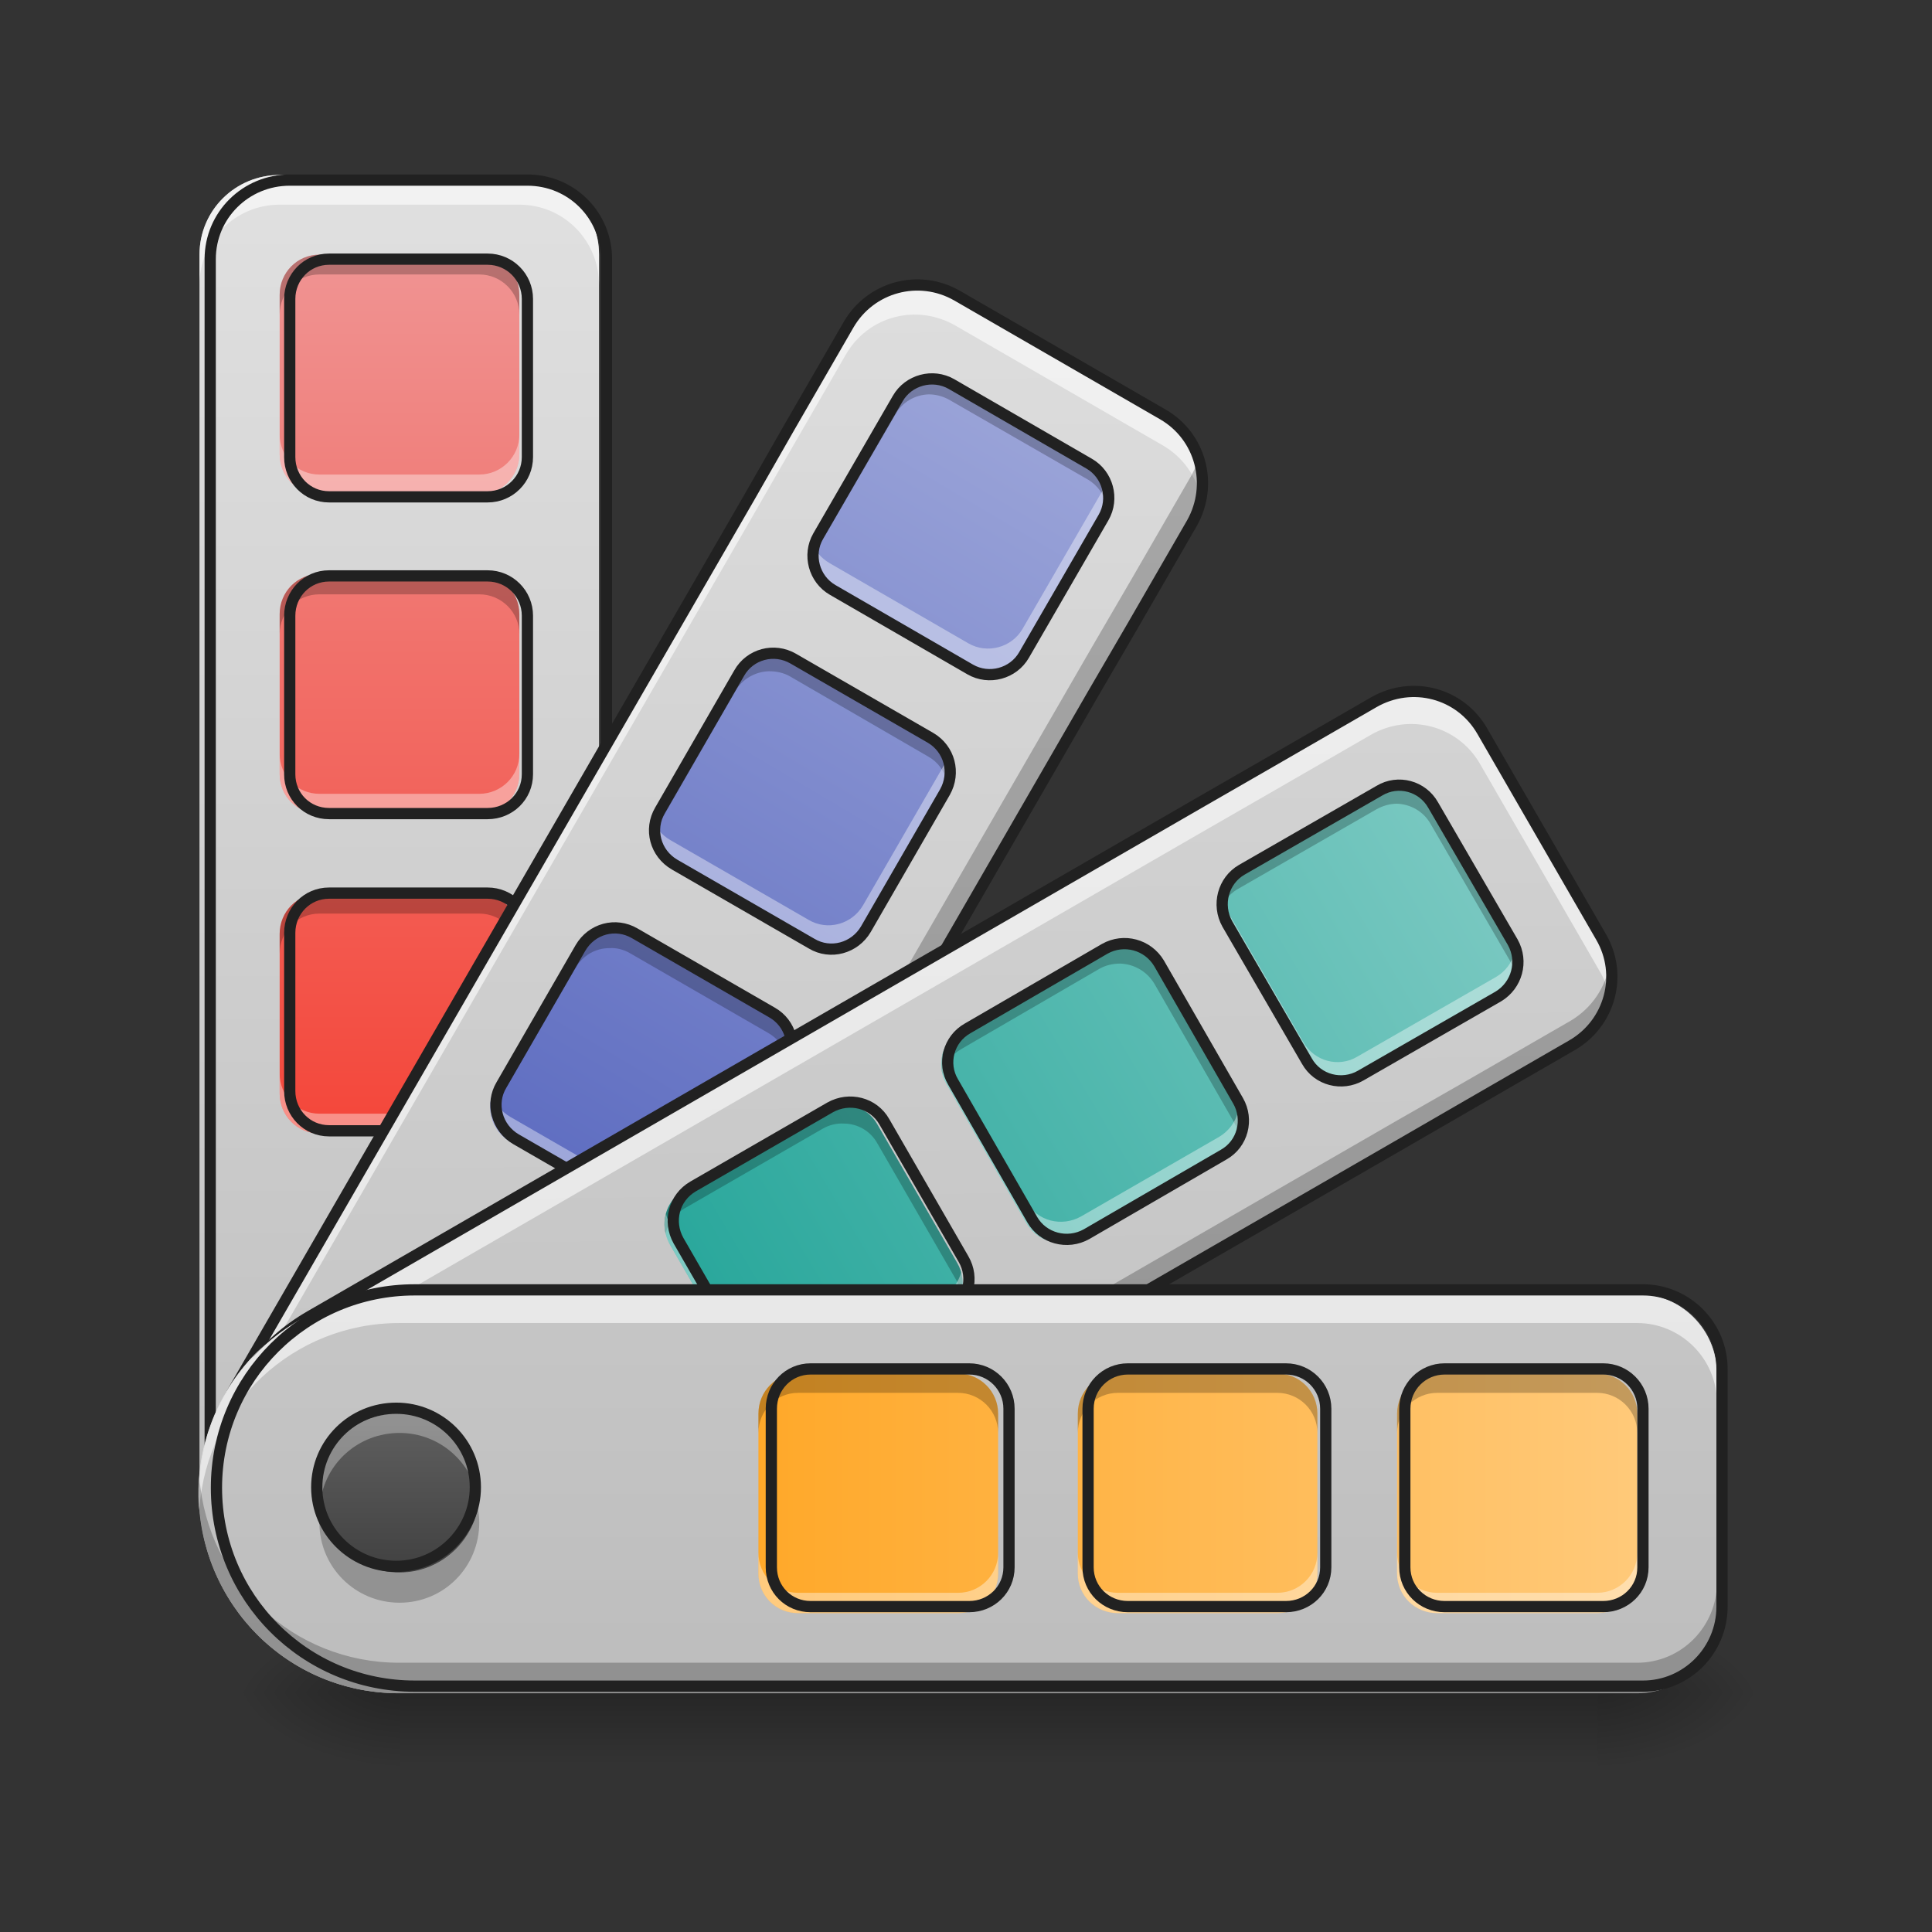 <?xml version="1.0" encoding="UTF-8"?>
<svg xmlns="http://www.w3.org/2000/svg" xmlns:xlink="http://www.w3.org/1999/xlink" width="16pt" height="16pt" viewBox="0 0 16 16" version="1.1">
<rect x="0" y="0" width="16" height="16" fill="#333333" stroke="none"/>
<defs>
<linearGradient id="linear0" gradientUnits="userSpaceOnUse" x1="254" y1="233.5" x2="254" y2="254.667" gradientTransform="matrix(0.031,0,0,0.031,0.331,6.719)">
<stop offset="0" style="stop-color:rgb(0%,0%,0%);stop-opacity:0.275;"/>
<stop offset="1" style="stop-color:rgb(0%,0%,0%);stop-opacity:0;"/>
</linearGradient>
<radialGradient id="radial0" gradientUnits="userSpaceOnUse" cx="450.909" cy="189.579" fx="450.909" fy="189.579" r="21.167" gradientTransform="matrix(0,-0.039,-0.07,-0,26.396,31.798)">
<stop offset="0" style="stop-color:rgb(0%,0%,0%);stop-opacity:0.314;"/>
<stop offset="0.222" style="stop-color:rgb(0%,0%,0%);stop-opacity:0.275;"/>
<stop offset="1" style="stop-color:rgb(0%,0%,0%);stop-opacity:0;"/>
</radialGradient>
<radialGradient id="radial1" gradientUnits="userSpaceOnUse" cx="450.909" cy="189.579" fx="450.909" fy="189.579" r="21.167" gradientTransform="matrix(-0,0.039,0.07,0,-9.858,-3.764)">
<stop offset="0" style="stop-color:rgb(0%,0%,0%);stop-opacity:0.314;"/>
<stop offset="0.222" style="stop-color:rgb(0%,0%,0%);stop-opacity:0.275;"/>
<stop offset="1" style="stop-color:rgb(0%,0%,0%);stop-opacity:0;"/>
</radialGradient>
<radialGradient id="radial2" gradientUnits="userSpaceOnUse" cx="450.909" cy="189.579" fx="450.909" fy="189.579" r="21.167" gradientTransform="matrix(-0,-0.039,0.07,-0,-9.858,31.798)">
<stop offset="0" style="stop-color:rgb(0%,0%,0%);stop-opacity:0.314;"/>
<stop offset="0.222" style="stop-color:rgb(0%,0%,0%);stop-opacity:0.275;"/>
<stop offset="1" style="stop-color:rgb(0%,0%,0%);stop-opacity:0;"/>
</radialGradient>
<radialGradient id="radial3" gradientUnits="userSpaceOnUse" cx="450.909" cy="189.579" fx="450.909" fy="189.579" r="21.167" gradientTransform="matrix(0,0.039,-0.07,0,26.396,-3.764)">
<stop offset="0" style="stop-color:rgb(0%,0%,0%);stop-opacity:0.314;"/>
<stop offset="0.222" style="stop-color:rgb(0%,0%,0%);stop-opacity:0.275;"/>
<stop offset="1" style="stop-color:rgb(0%,0%,0%);stop-opacity:0;"/>
</radialGradient>
<linearGradient id="linear1" gradientUnits="userSpaceOnUse" x1="169.333" y1="233.5" x2="169.333" y2="-168.667" gradientTransform="matrix(0.031,0,0,0.031,-0,6.719)">
<stop offset="0" style="stop-color:rgb(74.118%,74.118%,74.118%);stop-opacity:1;"/>
<stop offset="1" style="stop-color:rgb(87.843%,87.843%,87.843%);stop-opacity:1;"/>
</linearGradient>
<linearGradient id="linear2" gradientUnits="userSpaceOnUse" x1="105.833" y1="95.917" x2="105.833" y2="-168.667" gradientTransform="matrix(0.031,0,0,0.031,-0,6.719)">
<stop offset="0" style="stop-color:rgb(95.686%,26.275%,21.176%);stop-opacity:1;"/>
<stop offset="1" style="stop-color:rgb(93.725%,60.392%,60.392%);stop-opacity:1;"/>
</linearGradient>
<linearGradient id="linear3" gradientUnits="userSpaceOnUse" x1="169.333" y1="233.5" x2="-50.551" y2="-132.435" gradientTransform="matrix(0.027,0.016,-0.016,0.027,3.268,5.822)">
<stop offset="0" style="stop-color:rgb(74.118%,74.118%,74.118%);stop-opacity:1;"/>
<stop offset="1" style="stop-color:rgb(87.843%,87.843%,87.843%);stop-opacity:1;"/>
</linearGradient>
<linearGradient id="linear4" gradientUnits="userSpaceOnUse" x1="105.833" y1="95.917" x2="105.833" y2="-168.667" gradientTransform="matrix(0.027,0.016,-0.016,0.027,3.268,5.822)">
<stop offset="0" style="stop-color:rgb(36.078%,41.961%,75.294%);stop-opacity:1;"/>
<stop offset="1" style="stop-color:rgb(62.353%,65.882%,85.49%);stop-opacity:1;"/>
</linearGradient>
<linearGradient id="linear5" gradientUnits="userSpaceOnUse" x1="178.169" y1="160.947" x2="-170.117" y2="-40.136" gradientTransform="matrix(0.016,0.027,-0.027,0.016,6.533,6.68)">
<stop offset="0" style="stop-color:rgb(74.118%,74.118%,74.118%);stop-opacity:1;"/>
<stop offset="1" style="stop-color:rgb(87.843%,87.843%,87.843%);stop-opacity:1;"/>
</linearGradient>
<linearGradient id="linear6" gradientUnits="userSpaceOnUse" x1="105.833" y1="95.917" x2="105.833" y2="-168.667" gradientTransform="matrix(0.016,0.027,-0.027,0.016,6.533,6.68)">
<stop offset="0" style="stop-color:rgb(14.902%,65.098%,60.392%);stop-opacity:1;"/>
<stop offset="1" style="stop-color:rgb(50.196%,79.608%,76.863%);stop-opacity:1;"/>
</linearGradient>
<linearGradient id="linear7" gradientUnits="userSpaceOnUse" x1="158.57" y1="74.75" x2="-243.597" y2="74.75" gradientTransform="matrix(0,0.031,-0.031,0,8.947,9.061)">
<stop offset="0" style="stop-color:rgb(74.118%,74.118%,74.118%);stop-opacity:1;"/>
<stop offset="1" style="stop-color:rgb(87.843%,87.843%,87.843%);stop-opacity:1;"/>
</linearGradient>
<linearGradient id="linear8" gradientUnits="userSpaceOnUse" x1="105.833" y1="95.917" x2="105.833" y2="-168.667" gradientTransform="matrix(0,0.031,-0.031,0,8.947,9.061)">
<stop offset="0" style="stop-color:rgb(100%,65.49%,14.902%);stop-opacity:1;"/>
<stop offset="1" style="stop-color:rgb(100%,80%,50.196%);stop-opacity:1;"/>
</linearGradient>
<linearGradient id="linear9" gradientUnits="userSpaceOnUse" x1="105.833" y1="201.75" x2="105.833" y2="159.417" gradientTransform="matrix(0.031,0,0,0.031,0,6.719)">
<stop offset="0" style="stop-color:rgb(25.882%,25.882%,25.882%);stop-opacity:1;"/>
<stop offset="1" style="stop-color:rgb(38.039%,38.039%,38.039%);stop-opacity:1;"/>
</linearGradient>
</defs>
<g id="surface1">
<path style=" stroke:none;fill-rule:nonzero;fill:url(#linear0);" d="M 3.309 13.969 L 13.23 13.969 L 13.23 14.703 L 3.309 14.703 Z M 3.309 13.969 "/>
<path style=" stroke:none;fill-rule:nonzero;fill:url(#radial0);" d="M 13.23 14.016 L 14.555 14.016 L 14.555 13.355 L 13.23 13.355 Z M 13.23 14.016 "/>
<path style=" stroke:none;fill-rule:nonzero;fill:url(#radial1);" d="M 3.309 14.016 L 1.984 14.016 L 1.984 14.68 L 3.309 14.68 Z M 3.309 14.016 "/>
<path style=" stroke:none;fill-rule:nonzero;fill:url(#radial2);" d="M 3.309 14.016 L 1.984 14.016 L 1.984 13.355 L 3.309 13.355 Z M 3.309 14.016 "/>
<path style=" stroke:none;fill-rule:nonzero;fill:url(#radial3);" d="M 13.23 14.016 L 14.555 14.016 L 14.555 14.68 L 13.23 14.68 Z M 13.23 14.016 "/>
<path style=" stroke:none;fill-rule:nonzero;fill:url(#linear1);" d="M 2.316 1.449 C 1.949 1.449 1.652 1.742 1.652 2.109 L 1.652 12.363 C 1.652 13.281 2.391 14.016 3.309 14.016 C 4.223 14.016 4.961 13.281 4.961 12.363 L 4.961 2.109 C 4.961 1.742 4.668 1.449 4.301 1.449 Z M 2.316 1.449 "/>
<path style=" stroke:none;fill-rule:nonzero;fill:url(#linear2);" d="M 2.645 2.109 C 2.461 2.109 2.316 2.258 2.316 2.441 L 2.316 3.762 C 2.316 3.945 2.461 4.094 2.645 4.094 L 3.969 4.094 C 4.152 4.094 4.301 3.945 4.301 3.762 L 4.301 2.441 C 4.301 2.258 4.152 2.109 3.969 2.109 Z M 2.645 4.754 C 2.461 4.754 2.316 4.902 2.316 5.086 L 2.316 6.41 C 2.316 6.594 2.461 6.738 2.645 6.738 L 3.969 6.738 C 4.152 6.738 4.301 6.594 4.301 6.41 L 4.301 5.086 C 4.301 4.902 4.152 4.754 3.969 4.754 Z M 2.645 7.402 C 2.461 7.402 2.316 7.551 2.316 7.734 L 2.316 9.055 C 2.316 9.238 2.461 9.387 2.645 9.387 L 3.969 9.387 C 4.152 9.387 4.301 9.238 4.301 9.055 L 4.301 7.734 C 4.301 7.551 4.152 7.402 3.969 7.402 Z M 2.645 7.402 "/>
<path style=" stroke:none;fill-rule:nonzero;fill:rgb(100%,100%,100%);fill-opacity:0.588;" d="M 2.316 1.449 C 1.949 1.449 1.652 1.742 1.652 2.109 L 1.652 2.359 C 1.652 1.992 1.949 1.695 2.316 1.695 L 4.301 1.695 C 4.668 1.695 4.961 1.992 4.961 2.359 L 4.961 2.109 C 4.961 1.742 4.668 1.449 4.301 1.449 Z M 2.316 1.449 "/>
<path style=" stroke:none;fill-rule:nonzero;fill:rgb(0%,0%,0%);fill-opacity:0.235;" d="M 2.645 2.109 C 2.461 2.109 2.316 2.258 2.316 2.441 L 2.316 2.605 C 2.316 2.422 2.461 2.273 2.645 2.273 L 3.969 2.273 C 4.152 2.273 4.301 2.422 4.301 2.605 L 4.301 2.441 C 4.301 2.258 4.152 2.109 3.969 2.109 Z M 2.645 4.754 C 2.461 4.754 2.316 4.902 2.316 5.086 L 2.316 5.25 C 2.316 5.07 2.461 4.922 2.645 4.922 L 3.969 4.922 C 4.152 4.922 4.301 5.07 4.301 5.25 L 4.301 5.086 C 4.301 4.902 4.152 4.754 3.969 4.754 Z M 2.645 7.402 C 2.461 7.402 2.316 7.551 2.316 7.734 L 2.316 7.898 C 2.316 7.715 2.461 7.566 2.645 7.566 L 3.969 7.566 C 4.152 7.566 4.301 7.715 4.301 7.898 L 4.301 7.734 C 4.301 7.551 4.152 7.402 3.969 7.402 Z M 2.645 7.402 "/>
<path style=" stroke:none;fill-rule:nonzero;fill:rgb(0%,0%,0%);fill-opacity:0.235;" d="M 1.652 12.113 L 1.652 12.363 C 1.652 13.281 2.391 14.016 3.309 14.016 C 4.223 14.016 4.961 13.281 4.961 12.363 L 4.961 12.113 C 4.961 13.031 4.223 13.77 3.309 13.77 C 2.391 13.77 1.652 13.031 1.652 12.113 Z M 1.652 12.113 "/>
<path style=" stroke:none;fill-rule:nonzero;fill:rgb(100%,100%,100%);fill-opacity:0.392;" d="M 2.316 3.598 L 2.316 3.762 C 2.316 3.945 2.461 4.094 2.645 4.094 L 3.969 4.094 C 4.152 4.094 4.301 3.945 4.301 3.762 L 4.301 3.598 C 4.301 3.781 4.152 3.93 3.969 3.93 L 2.645 3.93 C 2.461 3.93 2.316 3.781 2.316 3.598 Z M 2.316 6.242 L 2.316 6.41 C 2.316 6.594 2.461 6.738 2.645 6.738 L 3.969 6.738 C 4.152 6.738 4.301 6.594 4.301 6.41 L 4.301 6.242 C 4.301 6.426 4.152 6.574 3.969 6.574 L 2.645 6.574 C 2.461 6.574 2.316 6.426 2.316 6.242 Z M 2.316 8.891 L 2.316 9.055 C 2.316 9.238 2.461 9.387 2.645 9.387 L 3.969 9.387 C 4.152 9.387 4.301 9.238 4.301 9.055 L 4.301 8.891 C 4.301 9.074 4.152 9.223 3.969 9.223 L 2.645 9.223 C 2.461 9.223 2.316 9.074 2.316 8.891 Z M 2.316 8.891 "/>
<path style="fill:none;stroke-width:3;stroke-linecap:round;stroke-linejoin:miter;stroke:rgb(12.941%,12.941%,12.941%);stroke-opacity:1;stroke-miterlimit:4;" d="M -328.049 -168.629 C -339.798 -168.629 -349.297 -159.255 -349.297 -147.506 L -349.297 180.587 C -349.297 209.959 -325.674 233.457 -296.302 233.457 C -267.055 233.457 -243.432 209.959 -243.432 180.587 L -243.432 -147.506 C -243.432 -159.255 -252.806 -168.629 -264.555 -168.629 Z M -328.049 -168.629 " transform="matrix(0.031,0,0,0.031,12.569,6.719)"/>
<path style="fill:none;stroke-width:3;stroke-linecap:round;stroke-linejoin:round;stroke:rgb(12.941%,12.941%,12.941%);stroke-opacity:1;stroke-miterlimit:4;" d="M -317.55 -147.506 C -323.424 -147.506 -328.049 -142.757 -328.049 -136.882 L -328.049 -94.636 C -328.049 -88.762 -323.424 -84.013 -317.55 -84.013 L -275.179 -84.013 C -269.304 -84.013 -264.555 -88.762 -264.555 -94.636 L -264.555 -136.882 C -264.555 -142.757 -269.304 -147.506 -275.179 -147.506 Z M -317.55 -62.89 C -323.424 -62.89 -328.049 -58.14 -328.049 -52.266 L -328.049 -9.895 C -328.049 -4.02 -323.424 0.604 -317.55 0.604 L -275.179 0.604 C -269.304 0.604 -264.555 -4.02 -264.555 -9.895 L -264.555 -52.266 C -264.555 -58.14 -269.304 -62.89 -275.179 -62.89 Z M -317.55 21.852 C -323.424 21.852 -328.049 26.602 -328.049 32.476 L -328.049 74.722 C -328.049 80.597 -323.424 85.346 -317.55 85.346 L -275.179 85.346 C -269.304 85.346 -264.555 80.597 -264.555 74.722 L -264.555 32.476 C -264.555 26.602 -269.304 21.852 -275.179 21.852 Z M -317.55 21.852 " transform="matrix(0.031,0,0,0.031,12.569,6.719)"/>
<path style="fill:none;stroke-width:3;stroke-linecap:round;stroke-linejoin:round;stroke:rgb(12.941%,12.941%,12.941%);stroke-opacity:1;stroke-miterlimit:4;" d="M -211.635 159.464 C -200.011 159.464 -190.512 168.838 -190.512 180.587 C -190.512 192.211 -200.011 201.71 -211.635 201.71 C -223.384 201.71 -232.883 192.211 -232.883 180.587 C -232.883 168.838 -223.384 159.464 -211.635 159.464 Z M -211.635 159.464 " transform="matrix(0.031,0,0,0.031,9.923,6.719)"/>
<path style=" stroke:none;fill-rule:nonzero;fill:url(#linear3);" d="M 7.91 2.414 C 7.59 2.23 7.188 2.34 7.004 2.656 L 6.508 3.516 L 6.18 4.09 L 1.879 11.535 C 1.422 12.332 1.691 13.34 2.484 13.797 C 3.277 14.254 4.285 13.984 4.742 13.191 L 9.043 5.742 L 9.375 5.172 L 9.871 4.312 C 10.051 3.992 9.945 3.59 9.629 3.406 Z M 7.91 2.414 "/>
<path style=" stroke:none;fill-rule:nonzero;fill:url(#linear4);" d="M 7.863 3.152 C 7.707 3.062 7.504 3.117 7.414 3.273 L 6.75 4.422 C 6.66 4.578 6.715 4.781 6.871 4.871 L 8.02 5.535 C 8.176 5.625 8.379 5.57 8.469 5.414 L 9.133 4.266 C 9.223 4.109 9.168 3.906 9.012 3.816 Z M 6.543 5.445 C 6.383 5.352 6.18 5.406 6.09 5.566 L 5.43 6.711 C 5.336 6.871 5.391 7.07 5.551 7.164 L 6.695 7.824 C 6.852 7.918 7.055 7.863 7.148 7.703 L 7.809 6.559 C 7.898 6.398 7.848 6.199 7.688 6.105 Z M 5.219 7.738 C 5.059 7.645 4.859 7.699 4.766 7.859 L 4.105 9.004 C 4.012 9.16 4.066 9.363 4.227 9.457 L 5.371 10.117 C 5.531 10.207 5.73 10.152 5.824 9.996 L 6.484 8.852 C 6.578 8.691 6.523 8.488 6.363 8.398 Z M 5.219 7.738 "/>
<path style=" stroke:none;fill-rule:nonzero;fill:rgb(100%,100%,100%);fill-opacity:0.588;" d="M 7.562 2.324 C 7.34 2.332 7.125 2.449 7.004 2.656 L 6.508 3.516 L 6.18 4.09 L 1.879 11.535 C 1.703 11.844 1.633 12.18 1.66 12.504 C 1.68 12.27 1.754 12.035 1.879 11.816 L 6.18 4.367 L 6.508 3.797 L 7.004 2.938 C 7.188 2.617 7.59 2.512 7.91 2.695 L 9.629 3.688 C 9.797 3.785 9.906 3.945 9.945 4.117 C 10.004 3.844 9.883 3.555 9.629 3.406 L 7.91 2.414 C 7.801 2.352 7.68 2.324 7.562 2.324 Z M 7.562 2.324 "/>
<path style=" stroke:none;fill-rule:nonzero;fill:rgb(0%,0%,0%);fill-opacity:0.235;" d="M 7.691 3.109 C 7.578 3.109 7.473 3.172 7.414 3.273 L 6.75 4.422 C 6.707 4.496 6.695 4.586 6.715 4.664 C 6.723 4.637 6.734 4.605 6.75 4.578 L 7.414 3.434 C 7.473 3.328 7.578 3.27 7.691 3.266 C 7.75 3.266 7.809 3.281 7.863 3.312 L 9.012 3.973 C 9.09 4.02 9.145 4.098 9.164 4.18 C 9.199 4.039 9.141 3.891 9.012 3.816 L 7.863 3.152 C 7.809 3.121 7.75 3.109 7.691 3.109 Z M 6.367 5.398 C 6.258 5.402 6.148 5.461 6.09 5.566 L 5.43 6.711 C 5.383 6.789 5.375 6.875 5.395 6.957 C 5.402 6.926 5.41 6.898 5.43 6.871 L 6.09 5.723 C 6.148 5.621 6.258 5.562 6.367 5.559 C 6.426 5.559 6.488 5.57 6.543 5.602 L 7.688 6.266 C 7.77 6.312 7.82 6.387 7.844 6.473 C 7.879 6.332 7.816 6.184 7.688 6.105 L 6.543 5.445 C 6.488 5.414 6.426 5.398 6.367 5.398 Z M 5.047 7.691 C 4.934 7.695 4.828 7.754 4.766 7.859 L 4.105 9.004 C 4.059 9.082 4.051 9.168 4.07 9.25 C 4.078 9.219 4.09 9.191 4.105 9.16 L 4.766 8.016 C 4.828 7.91 4.934 7.852 5.047 7.852 C 5.105 7.848 5.164 7.863 5.219 7.895 L 6.363 8.555 C 6.445 8.602 6.5 8.68 6.52 8.762 C 6.555 8.625 6.496 8.473 6.363 8.398 L 5.219 7.738 C 5.164 7.703 5.105 7.691 5.047 7.691 Z M 5.047 7.691 "/>
<path style=" stroke:none;fill-rule:nonzero;fill:rgb(0%,0%,0%);fill-opacity:0.235;" d="M 9.93 3.789 C 9.914 3.836 9.895 3.883 9.871 3.93 L 9.375 4.789 L 9.043 5.359 L 4.742 12.809 C 4.285 13.602 3.277 13.871 2.484 13.414 C 2.012 13.141 1.727 12.676 1.668 12.176 C 1.594 12.809 1.895 13.453 2.484 13.797 C 3.277 14.254 4.285 13.984 4.742 13.191 L 9.043 5.742 L 9.375 5.172 L 9.871 4.312 C 9.965 4.145 9.98 3.957 9.93 3.789 Z M 9.93 3.789 "/>
<path style=" stroke:none;fill-rule:nonzero;fill:rgb(100%,100%,100%);fill-opacity:0.392;" d="M 9.16 3.996 C 9.152 4.02 9.145 4.039 9.133 4.059 L 8.469 5.207 C 8.379 5.363 8.176 5.418 8.02 5.328 L 6.871 4.664 C 6.797 4.621 6.746 4.559 6.723 4.48 C 6.676 4.629 6.734 4.793 6.871 4.871 L 8.02 5.535 C 8.176 5.625 8.379 5.57 8.469 5.414 L 9.133 4.266 C 9.18 4.18 9.188 4.086 9.16 3.996 Z M 7.836 6.289 C 7.828 6.309 7.82 6.332 7.809 6.352 L 7.148 7.496 C 7.055 7.656 6.852 7.711 6.695 7.617 L 5.551 6.957 C 5.477 6.914 5.426 6.848 5.398 6.773 C 5.352 6.918 5.41 7.082 5.551 7.164 L 6.695 7.824 C 6.852 7.918 7.055 7.863 7.148 7.703 L 7.809 6.559 C 7.855 6.473 7.863 6.375 7.836 6.289 Z M 6.512 8.582 C 6.508 8.602 6.496 8.621 6.484 8.645 L 5.824 9.789 C 5.73 9.949 5.531 10 5.371 9.91 L 4.227 9.25 C 4.152 9.207 4.102 9.141 4.078 9.066 C 4.027 9.211 4.086 9.375 4.227 9.457 L 5.371 10.117 C 5.531 10.207 5.73 10.152 5.824 9.996 L 6.484 8.852 C 6.535 8.766 6.543 8.668 6.512 8.582 Z M 6.512 8.582 "/>
<path style="fill:none;stroke-width:3;stroke-linecap:round;stroke-linejoin:miter;stroke:rgb(12.941%,12.941%,12.941%);stroke-opacity:1;stroke-miterlimit:4;" d="M -64.399 -137.757 C -74.648 -143.632 -87.522 -140.132 -93.396 -130.008 L -109.27 -102.511 L -119.769 -84.137 L -257.381 154.09 C -272.004 179.587 -263.38 211.834 -238.008 226.458 C -212.635 241.081 -180.388 232.457 -165.764 207.085 L -28.153 -31.268 L -17.529 -49.516 L -1.655 -77.013 C 4.094 -87.262 0.72 -100.136 -9.404 -106.01 Z M -64.399 -137.757 " transform="matrix(0.031,0,0,0.031,9.923,6.719)"/>
<path style="fill:none;stroke-width:3;stroke-linecap:round;stroke-linejoin:round;stroke:rgb(12.941%,12.941%,12.941%);stroke-opacity:1;stroke-miterlimit:4;" d="M -65.899 -114.135 C -70.899 -117.009 -77.398 -115.26 -80.273 -110.26 L -101.521 -73.514 C -104.395 -68.514 -102.646 -62.015 -97.646 -59.14 L -60.9 -37.892 C -55.9 -35.017 -49.401 -36.767 -46.526 -41.767 L -25.278 -78.513 C -22.403 -83.513 -24.153 -90.012 -29.153 -92.887 Z M -108.145 -40.767 C -113.27 -43.766 -119.769 -42.017 -122.644 -36.892 L -143.767 -0.271 C -146.766 4.854 -145.016 11.228 -139.892 14.228 L -103.27 35.351 C -98.271 38.351 -91.772 36.601 -88.772 31.476 L -67.649 -5.145 C -64.774 -10.27 -66.399 -16.644 -71.523 -19.644 Z M -150.516 32.601 C -155.64 29.602 -162.015 31.351 -165.015 36.476 L -186.138 73.097 C -189.137 78.097 -187.387 84.596 -182.263 87.596 L -145.641 108.719 C -140.517 111.594 -134.143 109.844 -131.143 104.844 L -110.02 68.223 C -107.02 63.098 -108.77 56.599 -113.894 53.724 Z M -150.516 32.601 " transform="matrix(0.031,0,0,0.031,9.923,6.719)"/>
<path style=" stroke:none;fill-rule:nonzero;fill:url(#linear5);" d="M 12.258 6.051 C 12.074 5.73 11.672 5.625 11.352 5.809 L 10.492 6.305 L 9.922 6.633 L 2.473 10.934 C 1.68 11.391 1.41 12.398 1.867 13.191 C 2.324 13.988 3.332 14.258 4.125 13.797 L 11.574 9.5 L 12.148 9.168 L 13.008 8.672 C 13.324 8.488 13.434 8.086 13.25 7.77 Z M 12.258 6.051 "/>
<path style=" stroke:none;fill-rule:nonzero;fill:url(#linear6);" d="M 11.848 6.668 C 11.758 6.508 11.555 6.453 11.398 6.547 L 10.25 7.207 C 10.094 7.297 10.039 7.5 10.129 7.66 L 10.793 8.805 C 10.883 8.965 11.086 9.016 11.242 8.926 L 12.391 8.266 C 12.547 8.172 12.602 7.973 12.512 7.812 Z M 9.559 7.988 C 9.465 7.832 9.266 7.777 9.105 7.867 L 7.961 8.531 C 7.801 8.621 7.746 8.824 7.84 8.98 L 8.5 10.129 C 8.59 10.285 8.793 10.34 8.953 10.25 L 10.098 9.586 C 10.258 9.496 10.309 9.293 10.219 9.137 Z M 7.266 9.312 C 7.176 9.152 6.973 9.102 6.812 9.191 L 5.668 9.852 C 5.508 9.945 5.457 10.145 5.547 10.305 L 6.207 11.449 C 6.301 11.609 6.5 11.664 6.66 11.57 L 7.805 10.91 C 7.965 10.82 8.02 10.617 7.926 10.457 Z M 7.266 9.312 "/>
<path style=" stroke:none;fill-rule:nonzero;fill:rgb(100%,100%,100%);fill-opacity:0.588;" d="M 11.699 5.719 C 11.582 5.715 11.461 5.742 11.352 5.809 L 10.492 6.305 L 9.922 6.633 L 2.473 10.934 C 1.898 11.266 1.598 11.887 1.648 12.504 C 1.695 11.984 1.984 11.492 2.473 11.211 L 9.922 6.91 L 10.492 6.582 L 11.352 6.086 C 11.672 5.902 12.074 6.008 12.258 6.328 L 13.25 8.047 C 13.285 8.105 13.309 8.172 13.324 8.238 C 13.355 8.082 13.336 7.918 13.25 7.77 L 12.258 6.051 C 12.137 5.84 11.922 5.723 11.699 5.719 Z M 11.699 5.719 "/>
<path style=" stroke:none;fill-rule:nonzero;fill:rgb(0%,0%,0%);fill-opacity:0.235;" d="M 11.57 6.5 C 11.512 6.5 11.453 6.516 11.398 6.547 L 10.25 7.207 C 10.121 7.281 10.062 7.434 10.094 7.57 C 10.117 7.488 10.168 7.41 10.25 7.363 L 11.398 6.703 C 11.453 6.672 11.512 6.656 11.57 6.656 C 11.68 6.66 11.789 6.719 11.848 6.824 L 12.512 7.969 C 12.527 7.996 12.539 8.027 12.547 8.055 C 12.566 7.977 12.555 7.891 12.512 7.812 L 11.848 6.668 C 11.789 6.562 11.68 6.504 11.57 6.5 Z M 9.277 7.824 C 9.219 7.824 9.16 7.836 9.105 7.867 L 7.961 8.531 C 7.828 8.605 7.77 8.754 7.805 8.895 C 7.824 8.809 7.879 8.734 7.961 8.688 L 9.105 8.023 C 9.16 7.992 9.219 7.98 9.277 7.98 C 9.391 7.984 9.496 8.043 9.559 8.145 L 10.219 9.293 C 10.234 9.32 10.246 9.348 10.254 9.379 C 10.273 9.301 10.262 9.211 10.219 9.137 L 9.559 7.988 C 9.496 7.887 9.391 7.824 9.277 7.824 Z M 6.988 9.148 C 6.93 9.145 6.867 9.16 6.812 9.191 L 5.668 9.852 C 5.539 9.93 5.477 10.078 5.512 10.219 C 5.531 10.133 5.586 10.059 5.668 10.008 L 6.812 9.348 C 6.867 9.316 6.93 9.301 6.988 9.305 C 7.098 9.305 7.207 9.363 7.266 9.469 L 7.926 10.613 C 7.941 10.645 7.953 10.672 7.961 10.703 C 7.98 10.621 7.973 10.535 7.926 10.457 L 7.266 9.312 C 7.207 9.207 7.098 9.148 6.988 9.148 Z M 6.988 9.148 "/>
<path style=" stroke:none;fill-rule:nonzero;fill:rgb(0%,0%,0%);fill-opacity:0.235;" d="M 13.328 7.988 C 13.297 8.176 13.184 8.348 13.008 8.453 L 12.148 8.949 L 11.574 9.277 L 4.125 13.578 C 3.332 14.035 2.324 13.766 1.867 12.973 C 1.734 12.746 1.664 12.5 1.648 12.254 C 1.625 12.57 1.695 12.898 1.867 13.191 C 2.324 13.988 3.332 14.258 4.125 13.797 L 11.574 9.5 L 12.148 9.168 L 13.008 8.672 C 13.254 8.527 13.375 8.254 13.328 7.988 Z M 13.328 7.988 "/>
<path style=" stroke:none;fill-rule:nonzero;fill:rgb(100%,100%,100%);fill-opacity:0.392;" d="M 10.098 7.406 C 10.074 7.488 10.082 7.578 10.129 7.66 L 10.793 8.805 C 10.883 8.965 11.086 9.016 11.242 8.926 L 12.391 8.266 C 12.523 8.188 12.582 8.031 12.543 7.891 C 12.52 7.973 12.469 8.043 12.391 8.09 L 11.242 8.75 C 11.086 8.844 10.883 8.789 10.793 8.629 L 10.129 7.484 C 10.117 7.461 10.105 7.434 10.098 7.406 Z M 7.805 8.73 C 7.781 8.812 7.793 8.902 7.84 8.98 L 8.5 10.129 C 8.59 10.285 8.793 10.34 8.953 10.25 L 10.098 9.586 C 10.23 9.512 10.289 9.355 10.25 9.215 C 10.23 9.293 10.176 9.367 10.098 9.414 L 8.953 10.074 C 8.793 10.164 8.59 10.113 8.5 9.953 L 7.84 8.809 C 7.824 8.781 7.812 8.754 7.805 8.73 Z M 5.516 10.051 C 5.492 10.133 5.5 10.227 5.547 10.305 L 6.207 11.449 C 6.301 11.609 6.5 11.664 6.66 11.57 L 7.805 10.91 C 7.938 10.832 8 10.68 7.961 10.535 C 7.938 10.617 7.887 10.691 7.805 10.734 L 6.66 11.398 C 6.5 11.488 6.301 11.434 6.207 11.277 L 5.547 10.129 C 5.531 10.105 5.52 10.078 5.516 10.051 Z M 5.516 10.051 "/>
<path style="fill:none;stroke-width:3;stroke-linecap:round;stroke-linejoin:miter;stroke:rgb(12.941%,12.941%,12.941%);stroke-opacity:1;stroke-miterlimit:4;" d="M -73.095 -21.393 C -78.97 -31.643 -91.844 -35.017 -102.093 -29.143 L -129.59 -13.269 L -147.838 -2.77 L -386.191 134.842 C -411.563 149.465 -420.187 181.712 -405.564 207.085 C -390.94 232.582 -358.693 241.206 -333.321 226.458 L -94.968 88.971 L -76.595 78.347 L -49.098 62.474 C -38.974 56.599 -35.474 43.725 -41.349 33.601 Z M -73.095 -21.393 " transform="matrix(0.031,0,0,0.031,14.542,6.719)"/>
<path style="fill:none;stroke-width:3;stroke-linecap:round;stroke-linejoin:round;stroke:rgb(12.941%,12.941%,12.941%);stroke-opacity:1;stroke-miterlimit:4;" d="M -86.219 -1.645 C -89.094 -6.77 -95.593 -8.52 -100.593 -5.52 L -137.339 15.603 C -142.339 18.478 -144.089 24.977 -141.214 30.102 L -119.966 66.723 C -117.091 71.848 -110.592 73.472 -105.592 70.598 L -68.846 49.475 C -63.846 46.475 -62.097 40.101 -64.971 34.976 Z M -159.462 40.601 C -162.462 35.601 -168.836 33.851 -173.961 36.726 L -210.582 57.974 C -215.707 60.849 -217.457 67.348 -214.457 72.348 L -193.334 109.094 C -190.459 114.094 -183.96 115.843 -178.835 112.969 L -142.214 91.721 C -137.089 88.846 -135.465 82.347 -138.339 77.347 Z M -232.83 82.972 C -235.705 77.847 -242.204 76.222 -247.329 79.097 L -283.95 100.22 C -289.075 103.22 -290.7 109.594 -287.825 114.719 L -266.702 151.34 C -263.702 156.465 -257.328 158.214 -252.203 155.215 L -215.582 134.092 C -210.457 131.217 -208.708 124.718 -211.707 119.593 Z M -232.83 82.972 " transform="matrix(0.031,0,0,0.031,14.542,6.719)"/>
<path style=" stroke:none;fill-rule:nonzero;fill:url(#linear7);" d="M 14.219 11.375 C 14.219 11.012 13.922 10.715 13.559 10.715 L 3.305 10.715 C 2.387 10.715 1.648 11.453 1.648 12.367 C 1.648 13.285 2.387 14.023 3.305 14.023 L 13.559 14.023 C 13.922 14.023 14.219 13.727 14.219 13.359 Z M 14.219 11.375 "/>
<path style=" stroke:none;fill-rule:nonzero;fill:url(#linear8);" d="M 13.559 11.707 C 13.559 11.523 13.41 11.375 13.227 11.375 L 11.902 11.375 C 11.719 11.375 11.57 11.523 11.57 11.707 L 11.57 13.031 C 11.57 13.215 11.719 13.359 11.902 13.359 L 13.227 13.359 C 13.41 13.359 13.559 13.215 13.559 13.031 Z M 10.91 11.707 C 10.91 11.523 10.762 11.375 10.578 11.375 L 9.258 11.375 C 9.074 11.375 8.926 11.523 8.926 11.707 L 8.926 13.031 C 8.926 13.215 9.074 13.359 9.258 13.359 L 10.578 13.359 C 10.762 13.359 10.91 13.215 10.91 13.031 Z M 8.266 11.707 C 8.266 11.523 8.117 11.375 7.934 11.375 L 6.609 11.375 C 6.426 11.375 6.281 11.523 6.281 11.707 L 6.281 13.031 C 6.281 13.215 6.426 13.359 6.609 13.359 L 7.934 13.359 C 8.117 13.359 8.266 13.215 8.266 13.031 Z M 8.266 11.707 "/>
<path style=" stroke:none;fill-rule:nonzero;fill:rgb(100%,100%,100%);fill-opacity:0.588;" d="M 3.305 10.715 C 2.387 10.715 1.648 11.453 1.648 12.367 C 1.648 12.41 1.652 12.449 1.652 12.488 C 1.715 11.629 2.43 10.957 3.305 10.957 L 13.559 10.957 C 13.922 10.957 14.219 11.254 14.219 11.617 L 14.219 11.375 C 14.219 11.012 13.922 10.715 13.559 10.715 Z M 3.305 10.715 "/>
<path style=" stroke:none;fill-rule:nonzero;fill:rgb(0%,0%,0%);fill-opacity:0.235;" d="M 6.609 11.375 C 6.426 11.375 6.281 11.523 6.281 11.707 L 6.281 11.867 C 6.281 11.684 6.426 11.535 6.609 11.535 L 7.934 11.535 C 8.117 11.535 8.266 11.684 8.266 11.867 L 8.266 11.707 C 8.266 11.523 8.117 11.375 7.934 11.375 Z M 9.258 11.375 C 9.074 11.375 8.926 11.523 8.926 11.707 L 8.926 11.867 C 8.926 11.684 9.074 11.535 9.258 11.535 L 10.578 11.535 C 10.762 11.535 10.91 11.684 10.91 11.867 L 10.91 11.707 C 10.91 11.523 10.762 11.375 10.578 11.375 Z M 11.902 11.375 C 11.719 11.375 11.57 11.523 11.57 11.707 L 11.57 11.867 C 11.57 11.684 11.719 11.535 11.902 11.535 L 13.227 11.535 C 13.41 11.535 13.559 11.684 13.559 11.867 L 13.559 11.707 C 13.559 11.523 13.41 11.375 13.227 11.375 Z M 11.902 11.375 "/>
<path style=" stroke:none;fill-rule:nonzero;fill:rgb(0%,0%,0%);fill-opacity:0.235;" d="M 1.652 12.242 C 1.652 12.285 1.648 12.324 1.648 12.367 C 1.648 13.285 2.387 14.023 3.305 14.023 L 13.559 14.023 C 13.922 14.023 14.219 13.727 14.219 13.359 L 14.219 13.105 C 14.219 13.473 13.922 13.77 13.559 13.77 L 3.305 13.77 C 2.43 13.77 1.719 13.098 1.652 12.242 Z M 1.652 12.242 "/>
<path style=" stroke:none;fill-rule:nonzero;fill:rgb(100%,100%,100%);fill-opacity:0.392;" d="M 6.281 12.859 L 6.281 13.031 C 6.281 13.215 6.426 13.359 6.609 13.359 L 7.934 13.359 C 8.117 13.359 8.266 13.215 8.266 13.031 L 8.266 12.859 C 8.266 13.043 8.117 13.191 7.934 13.191 L 6.609 13.191 C 6.426 13.191 6.281 13.043 6.281 12.859 Z M 8.926 12.859 L 8.926 13.031 C 8.926 13.215 9.074 13.359 9.258 13.359 L 10.578 13.359 C 10.762 13.359 10.91 13.215 10.91 13.031 L 10.91 12.859 C 10.91 13.043 10.762 13.191 10.578 13.191 L 9.258 13.191 C 9.074 13.191 8.926 13.043 8.926 12.859 Z M 11.57 12.859 L 11.57 13.031 C 11.57 13.215 11.719 13.359 11.902 13.359 L 13.227 13.359 C 13.41 13.359 13.559 13.215 13.559 13.031 L 13.559 12.859 C 13.559 13.043 13.41 13.191 13.227 13.191 L 11.902 13.191 C 11.719 13.191 11.57 13.043 11.57 12.859 Z M 11.57 12.859 "/>
<path style="fill:none;stroke-width:3;stroke-linecap:round;stroke-linejoin:miter;stroke:rgb(12.941%,12.941%,12.941%);stroke-opacity:1;stroke-miterlimit:4;" d="M -169.32 148.965 C -169.32 137.341 -178.819 127.842 -190.443 127.842 L -518.536 127.842 C -547.908 127.842 -571.531 151.465 -571.531 180.712 C -571.531 210.084 -547.908 233.707 -518.536 233.707 L -190.443 233.707 C -178.819 233.707 -169.32 224.208 -169.32 212.459 Z M -169.32 148.965 " transform="matrix(0.031,0,0,0.031,19.51,6.719)"/>
<path style="fill:none;stroke-width:3;stroke-linecap:round;stroke-linejoin:round;stroke:rgb(12.941%,12.941%,12.941%);stroke-opacity:1;stroke-miterlimit:4;" d="M -190.443 159.589 C -190.443 153.715 -195.192 148.965 -201.067 148.965 L -243.437 148.965 C -249.312 148.965 -254.061 153.715 -254.061 159.589 L -254.061 201.96 C -254.061 207.835 -249.312 212.459 -243.437 212.459 L -201.067 212.459 C -195.192 212.459 -190.443 207.835 -190.443 201.96 Z M -275.184 159.589 C -275.184 153.715 -279.934 148.965 -285.808 148.965 L -328.054 148.965 C -333.929 148.965 -338.678 153.715 -338.678 159.589 L -338.678 201.96 C -338.678 207.835 -333.929 212.459 -328.054 212.459 L -285.808 212.459 C -279.934 212.459 -275.184 207.835 -275.184 201.96 Z M -359.801 159.589 C -359.801 153.715 -364.551 148.965 -370.425 148.965 L -412.796 148.965 C -418.671 148.965 -423.295 153.715 -423.295 159.589 L -423.295 201.96 C -423.295 207.835 -418.671 212.459 -412.796 212.459 L -370.425 212.459 C -364.551 212.459 -359.801 207.835 -359.801 201.96 Z M -359.801 159.589 " transform="matrix(0.031,0,0,0.031,19.51,6.719)"/>
<path style=" stroke:none;fill-rule:nonzero;fill:url(#linear9);" d="M 3.309 11.703 C 3.672 11.703 3.969 11.996 3.969 12.363 C 3.969 12.727 3.672 13.023 3.309 13.023 C 2.941 13.023 2.645 12.727 2.645 12.363 C 2.645 11.996 2.941 11.703 3.309 11.703 Z M 3.309 11.703 "/>
<path style=" stroke:none;fill-rule:nonzero;fill:rgb(100%,100%,100%);fill-opacity:0.314;" d="M 3.309 11.703 C 2.941 11.703 2.645 11.996 2.645 12.363 C 2.645 12.391 2.648 12.418 2.652 12.445 C 2.691 12.117 2.969 11.867 3.309 11.867 C 3.645 11.867 3.922 12.117 3.965 12.445 C 3.969 12.418 3.969 12.391 3.969 12.363 C 3.969 11.996 3.676 11.703 3.309 11.703 Z M 3.309 11.703 "/>
<path style=" stroke:none;fill-rule:nonzero;fill:rgb(0%,0%,0%);fill-opacity:0.235;" d="M 2.656 12.488 C 2.648 12.527 2.645 12.57 2.645 12.609 C 2.645 12.977 2.941 13.273 3.309 13.273 C 3.676 13.273 3.969 12.977 3.969 12.609 C 3.969 12.57 3.965 12.527 3.957 12.488 C 3.898 12.793 3.633 13.023 3.309 13.023 C 2.984 13.023 2.715 12.793 2.656 12.488 Z M 2.656 12.488 "/>
<path style="fill:none;stroke-width:3;stroke-linecap:round;stroke-linejoin:round;stroke:rgb(12.941%,12.941%,12.941%);stroke-opacity:1;stroke-miterlimit:4;" d="M 105.865 159.464 C 117.489 159.464 126.988 168.838 126.988 180.587 C 126.988 192.211 117.489 201.71 105.865 201.71 C 94.116 201.71 84.617 192.211 84.617 180.587 C 84.617 168.838 94.116 159.464 105.865 159.464 Z M 105.865 159.464 " transform="matrix(0.031,0,0,0.031,0,6.719)"/>
</g>
</svg>
